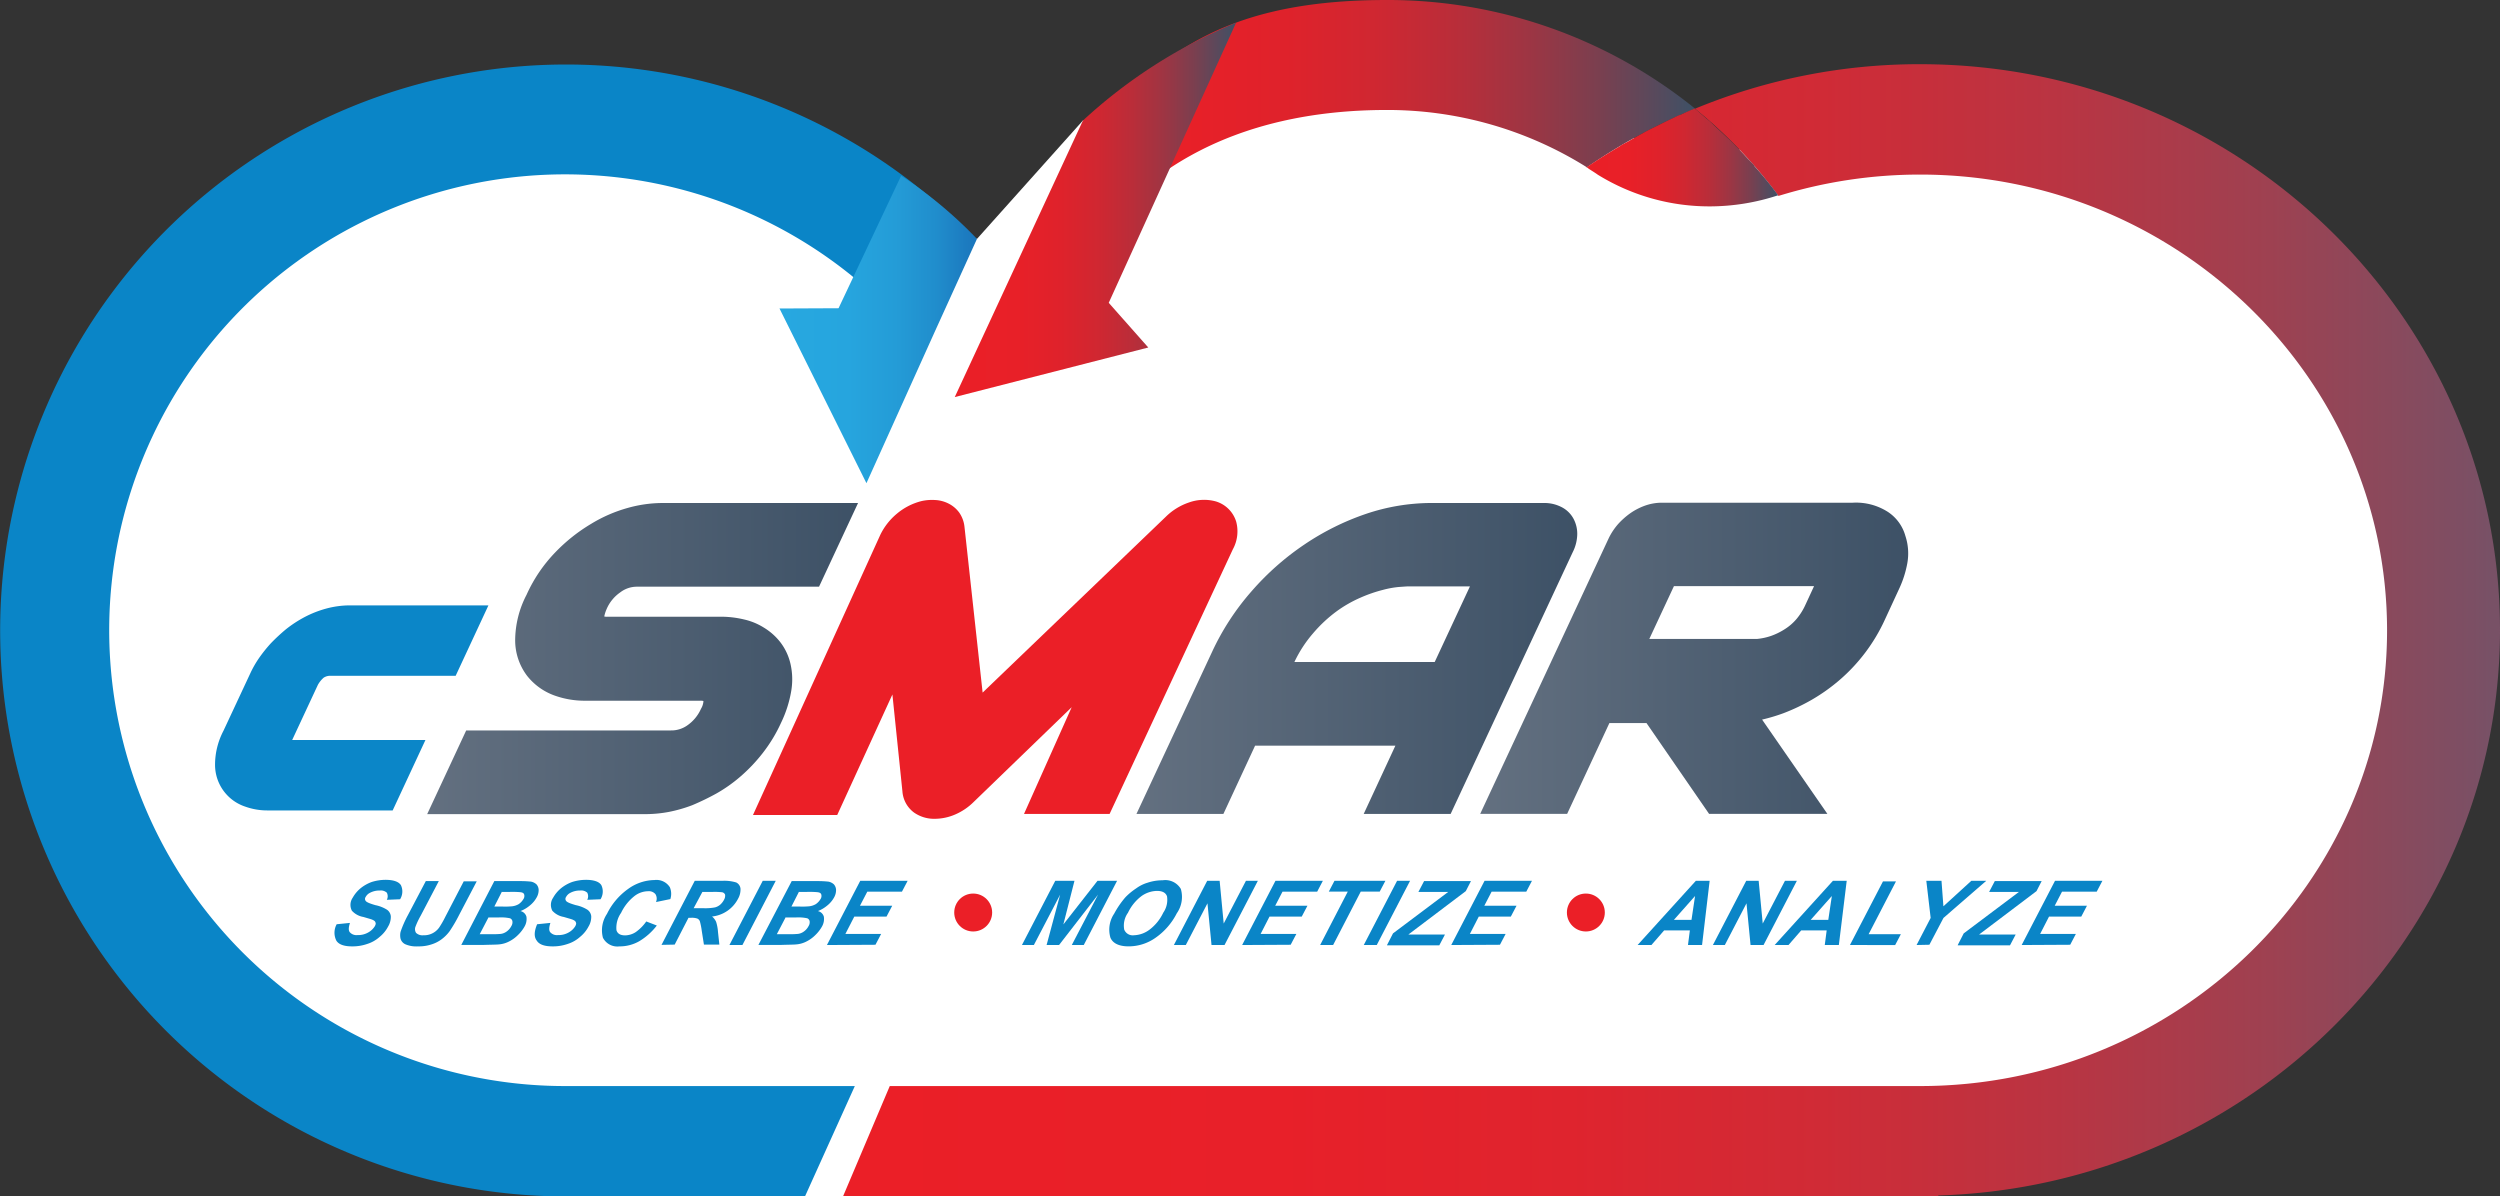 <svg xmlns="http://www.w3.org/2000/svg" xmlns:xlink="http://www.w3.org/1999/xlink" id="csmart_logo_whitecloud" width="140.43" height="67.202" viewBox="0 0 140.43 67.202">
    <rect x="0" y="0" width="140.43" height="67.202" fill="#333333" stroke="none"/>
    <defs>
        <linearGradient id="linear-gradient" x2="1.001" y1=".295" y2=".295" gradientUnits="objectBoundingBox">
            <stop offset="0" stop-color="#637080"/>
            <stop offset="1" stop-color="#3d5166"/>
        </linearGradient>
        <linearGradient id="linear-gradient-2" x1="0" x2="1" y1=".296" y2=".296" xlink:href="#linear-gradient"/>
        <linearGradient id="linear-gradient-3" x1="0" x2="1" y1=".297" y2=".297" xlink:href="#linear-gradient"/>
        <linearGradient id="linear-gradient-5" x2="1" y1="3.742" y2="3.742" gradientUnits="objectBoundingBox">
            <stop offset="0" stop-color="#eb1f27"/>
            <stop offset=".222" stop-color="#e82028"/>
            <stop offset=".376" stop-color="#df222b"/>
            <stop offset=".509" stop-color="#d02731"/>
            <stop offset=".631" stop-color="#ba2d39"/>
            <stop offset=".744" stop-color="#9e3543"/>
            <stop offset=".851" stop-color="#7b3f4f"/>
            <stop offset=".952" stop-color="#534b5e"/>
            <stop offset="1" stop-color="#3d5166"/>
        </linearGradient>
        <linearGradient id="linear-gradient-6" x1="0" x2="1" y1="2.727" y2="2.727" xlink:href="#linear-gradient-5"/>
        <linearGradient id="linear-gradient-7" x2="1" y1=".494" y2=".494" gradientUnits="objectBoundingBox">
            <stop offset="0" stop-color="#eb1f27"/>
            <stop offset=".259" stop-color="#e82029"/>
            <stop offset=".437" stop-color="#df242e"/>
            <stop offset=".592" stop-color="#d02b36"/>
            <stop offset=".733" stop-color="#ba3442"/>
            <stop offset=".865" stop-color="#9e4151"/>
            <stop offset=".988" stop-color="#7c4f64"/>
            <stop offset="1" stop-color="#785166"/>
        </linearGradient>
        <linearGradient id="linear-gradient-8" x2="1" y1="2.434" y2="2.434" gradientUnits="objectBoundingBox">
            <stop offset="0" stop-color="#27a8e0"/>
            <stop offset=".348" stop-color="#26a5de"/>
            <stop offset=".588" stop-color="#249cd7"/>
            <stop offset=".795" stop-color="#208dcc"/>
            <stop offset=".984" stop-color="#1b77bd"/>
            <stop offset="1" stop-color="#1a75bb"/>
        </linearGradient>
        <linearGradient id="linear-gradient-9" x1=".003" x2="1" y1="10.098" y2="10.098" xlink:href="#linear-gradient-5"/>
        <style>
            .cls-4{fill:#eb1f27}.cls-5{fill:url(#linear-gradient-2)}.cls-9{fill:#0a85c7}
        </style>
    </defs>
    <path id="Path_8133" fill="#fff" d="M140.959 307.465l-5.949 6.649-15.032-4.58L99.88 309l-13.967 14L85 344.877l10.5 16.888 29.851 6.131 52.049-.015 24.754-5.964 12.172-13.389 3.347-14.91-6.849-15.218-12.6-8.87-12.75-1.476-10.848 1.476-12.975-5.23-13.221 1.324z" transform="translate(-80.131 -300.694)"/>
    <g id="Group_4250">
        <path id="Path_8134" fill="#0b86c8" d="M138.48 508.162a.671.671 0 0 1 .4-.106h7.014l1.841-3.956H140a5.159 5.159 0 0 0-1.385.182 5.99 5.99 0 0 0-1.2.472 6.9 6.9 0 0 0-1.05.685 10.7 10.7 0 0 0-.852.791 8.044 8.044 0 0 0-.669.837 5.869 5.869 0 0 0-.472.822l-1.521 3.256a4.119 4.119 0 0 0-.472 1.948 2.473 2.473 0 0 0 1.7 2.313 3.672 3.672 0 0 0 1.263.213h7.014l1.841-3.956h-7.486l1.445-3.1a1.5 1.5 0 0 1 .324-.401z" transform="translate(-120.299 -470.095)"/>
        <g id="Group_4241" transform="translate(23.993 28.076)">
            <path id="Path_8135" fill="url(#linear-gradient)" d="M226.964 482.61a8.336 8.336 0 0 0 1.369-.974 9.2 9.2 0 0 0 1.232-1.308 8.448 8.448 0 0 0 1.019-1.689 6.621 6.621 0 0 0 .563-1.75 3.89 3.89 0 0 0-.03-1.521 3.142 3.142 0 0 0-.578-1.248 3.4 3.4 0 0 0-.928-.822 3.568 3.568 0 0 0-1.111-.456 5.581 5.581 0 0 0-1.156-.152h-6.512a.628.628 0 0 1-.183-.015 2.048 2.048 0 0 1 .137-.426 2.186 2.186 0 0 1 .761-.928 1.535 1.535 0 0 1 .943-.319h10.224l2.191-4.7h-11.09a7.285 7.285 0 0 0-1.841.274 8.13 8.13 0 0 0-2.069.9 9.589 9.589 0 0 0-1.993 1.582 8.36 8.36 0 0 0-1.628 2.4 5.583 5.583 0 0 0-.639 2.586 3.31 3.31 0 0 0 .669 1.963 3.445 3.445 0 0 0 1.521 1.1 5.01 5.01 0 0 0 1.689.3h6.512a.623.623 0 0 1 .183.015v.03a.947.947 0 0 1-.137.411 2.223 2.223 0 0 1-.745.913 1.551 1.551 0 0 1-.943.3h-11.5l-2.191 4.7h12.369a7.148 7.148 0 0 0 1.2-.122 7.99 7.99 0 0 0 1.324-.38 14.169 14.169 0 0 0 1.368-.664z" transform="translate(-210.7 -466.122)"/>
            <g id="Group_4240" transform="translate(18.303)">
                <path id="Path_8136" d="M358.143 466.36a1.706 1.706 0 0 0-1.156-1.141 2.513 2.513 0 0 0-1.491.061 3.4 3.4 0 0 0-1.308.806l-10.288 9.875-1.019-9.311a1.709 1.709 0 0 0-.289-.791 1.669 1.669 0 0 0-.639-.532 1.847 1.847 0 0 0-.73-.183 2.7 2.7 0 0 0-.761.061 3.457 3.457 0 0 0-1.369.7 3.556 3.556 0 0 0-.943 1.2L331 482.838h4.732l3.1-6.771.563 5.447a1.62 1.62 0 0 0 .654 1.187 1.964 1.964 0 0 0 1.156.35 2.926 2.926 0 0 0 1.156-.244 3.365 3.365 0 0 0 1.034-.7l5.508-5.325-2.678 5.995h4.808l6.923-14.865a2.1 2.1 0 0 0 .187-1.552z" class="cls-4" transform="translate(-331 -465.133)"/>
            </g>
            <path id="Path_8137" d="M497.354 468.141a1.789 1.789 0 0 0-.2-.943 1.561 1.561 0 0 0-.715-.685 2.08 2.08 0 0 0-.928-.213h-6.375a11.55 11.55 0 0 0-3.682.624 14.542 14.542 0 0 0-3.439 1.719 15.156 15.156 0 0 0-2.967 2.632 14.194 14.194 0 0 0-2.191 3.362l-4.26 9.129h4.884l1.78-3.834h7.881l-1.78 3.834h4.884l6.862-14.712a2.337 2.337 0 0 0 .246-.913zm-6.025 2.845l-1.978 4.245h-7.881a7.032 7.032 0 0 1 1.05-1.613 7.806 7.806 0 0 1 1.339-1.247 7.1 7.1 0 0 1 1.339-.761 7.98 7.98 0 0 1 1.232-.426 5.379 5.379 0 0 1 .913-.167c.243-.015.411-.031.487-.031z" class="cls-5" transform="translate(-432.753 -466.122)"/>
            <path id="Path_8138" fill="url(#linear-gradient-3)" d="M622.4 466.717a3.316 3.316 0 0 0-1.978-.517h-10.744a2.844 2.844 0 0 0-.928.167 3.518 3.518 0 0 0-.822.426 4.276 4.276 0 0 0-.685.609 3.632 3.632 0 0 0-.517.776l-7.227 15.5h4.884l2.373-5.1h2.084l3.515 5.1H619l-3.667-5.295a9.987 9.987 0 0 0 1.217-.365 11.2 11.2 0 0 0 1.567-.745 10.3 10.3 0 0 0 1.552-1.1 9.9 9.9 0 0 0 2.556-3.393l.837-1.811a5.844 5.844 0 0 0 .426-1.354 3.122 3.122 0 0 0-.107-1.552 2.371 2.371 0 0 0-.981-1.346zm-4.154 4.184l-.5 1.08a3.429 3.429 0 0 1-.487.761 2.861 2.861 0 0 1-.654.563 3.67 3.67 0 0 1-.776.38 3.409 3.409 0 0 1-.776.167h-6.055l1.384-2.967h7.866z" transform="translate(-540.346 -466.038)"/>
            <path id="Path_8139" d="M762.191 466.3L760 470.986h6.238l-5.949 12.78h4.884l5.964-12.78h6.223l2.191-4.686z" class="cls-5" transform="translate(-676.427 -466.122)"/>
        </g>
        <path id="Path_8140" fill="url(#linear-gradient-5)" d="M443.061 297.2c3.286-7.029 9.829-10.422 18.242-10.422A21.068 21.068 0 0 1 472.547 290a32.069 32.069 0 0 1 6.071-3.3 27.465 27.465 0 0 0-17.314-6.1c-9.965 0-13.845 3.651-18.014 9.631-.715 1.035.167 2.389-.533 3.515 1.582 1.521-.957 1.566.304 3.454z" transform="translate(-383.405 -280.6)"/>
        <path id="Path_8141" fill="url(#linear-gradient-6)" d="M412.7 294.492a28.846 28.846 0 0 1 8.6-5.492l-7.151 15.732 2.221 2.51-10.87 2.784z" transform="translate(-351.869 -287.722)"/>
        <path id="Path_8142" d="M101.017 361.7H84.8a25.606 25.606 0 1 1 19.642-41.962 26.2 26.2 0 0 1 2.784-6.162A31.791 31.791 0 1 0 84.8 367.9h13.417z" class="cls-9" transform="translate(-53 -300.694)"/>
        <path id="Path_8143" fill="url(#linear-gradient-7)" d="M424.793 304.3a32.929 32.929 0 0 0-12.643 2.5 26.471 26.471 0 0 1 4.686 4.9 26.935 26.935 0 0 1 7.957-1.2c14.469 0 26.23 11.487 26.23 25.606s-11.776 25.594-26.23 25.594h-57.876l-2.617 6.177h61.512v-.031c17.5-.517 31.555-14.575 31.555-31.768 0-17.522-14.606-31.778-32.574-31.778z" transform="translate(-316.937 -300.694)"/>
        <path id="Path_8144" fill="url(#linear-gradient-8)" d="M351.891 349.045a24.418 24.418 0 0 0-4.26-3.545l-3.515 7.44-3.317.015 4.884 9.813 3.864-8.566z" transform="translate(-297.013 -335.626)"/>
        <path id="Path_8145" fill="url(#linear-gradient-9)" d="M638.806 324.062c.183.122.365.228.533.35a11.917 11.917 0 0 0 6.283 1.78 12.291 12.291 0 0 0 3.849-.624c-.411-.563-.852-1.1-1.308-1.613a.334.334 0 0 1-.046-.076c-.122-.137-.259-.274-.38-.4-.213-.228-.426-.472-.654-.685-.182-.2-.38-.38-.578-.563l-.685-.639c-.076-.076-.152-.152-.243-.228-.046-.046-.107-.076-.152-.122-.213-.183-.411-.365-.639-.548-.274.107-.532.228-.791.35a.74.74 0 0 0-.167.061c-.107.046-.213.107-.32.152-.289.137-.563.274-.837.411-.244.122-.5.243-.746.38-.274.152-.548.3-.806.456-.152.091-.32.167-.472.259a.212.212 0 0 0-.061.046c-.639.38-1.278.776-1.887 1.2a.119.119 0 0 1 .107.053z" transform="translate(-549.589 -314.599)"/>
        <g id="Group_4243" transform="translate(57.404 49.447)">
            <g id="Group_4242">
                <path id="Path_8146" d="M430.3 609.406l1.871-3.606h1.08l-.624 2.449 1.917-2.449h1.1l-1.871 3.606h-.673l1.476-2.83-2.191 2.83h-.7l.761-2.83-1.476 2.83z" class="cls-9" transform="translate(-430.3 -605.769)"/>
                <path id="Path_8147" d="M462.8 607.471a4.958 4.958 0 0 1 .639-.928 3.615 3.615 0 0 1 .593-.487 2.093 2.093 0 0 1 .639-.319 2.694 2.694 0 0 1 .852-.137 1.011 1.011 0 0 1 1.019.487 1.6 1.6 0 0 1-.228 1.369 3.735 3.735 0 0 1-1.187 1.369 2.617 2.617 0 0 1-1.521.487c-.533 0-.882-.167-1.019-.487a1.607 1.607 0 0 1 .213-1.354zm.761-.031a1.242 1.242 0 0 0-.2.928.512.512 0 0 0 .548.32 1.534 1.534 0 0 0 .882-.32 2.558 2.558 0 0 0 .761-.943 1.268 1.268 0 0 0 .213-.928c-.076-.2-.259-.3-.563-.3a1.547 1.547 0 0 0-.882.3 2.533 2.533 0 0 0-.755.944z" class="cls-9" transform="translate(-457.616 -605.6)"/>
                <path id="Path_8148" d="M486.4 609.406l1.871-3.606h.7l.228 2.4 1.248-2.4h.67l-1.872 3.606h-.73l-.228-2.343-1.217 2.343z" class="cls-9" transform="translate(-477.865 -605.769)"/>
                <path id="Path_8149" d="M511.6 609.406l1.871-3.606h2.663l-.319.609h-1.947l-.411.791h1.811l-.32.609h-1.81l-.5.974h2.008l-.32.608-2.723.015z" class="cls-9" transform="translate(-499.231 -605.769)"/>
                <path id="Path_8150" d="M540.4 609.406l1.552-3h-1.065l.319-.609h2.86l-.32.609h-1.065l-1.552 3z" class="cls-9" transform="translate(-523.649 -605.769)"/>
                <path id="Path_8151" d="M556.5 609.406l1.871-3.606h.73l-1.871 3.606z" class="cls-9" transform="translate(-537.299 -605.769)"/>
                <path id="Path_8152" d="M565.1 609.491l.335-.654 3.1-2.328h-1.674l.32-.609h2.632l-.289.563-3.224 2.437h2.054l-.319.609H565.1z" class="cls-9" transform="translate(-544.591 -605.854)"/>
                <path id="Path_8153" d="M588.8 609.406l1.871-3.606h2.663l-.319.609h-1.947l-.411.791h1.81l-.32.609h-1.8l-.5.974h2.008l-.319.608-2.739.015z" class="cls-9" transform="translate(-564.685 -605.769)"/>
            </g>
        </g>
        <g id="Group_4245" transform="translate(91.987 49.478)">
            <g id="Group_4244">
                <path id="Path_8154" d="M661.221 609.406h-.791l.106-.822h-1.445l-.715.822h-.776l3.271-3.606h.776zm-.593-1.415l.2-1.339-1.187 1.339z" class="cls-9" transform="translate(-657.6 -605.8)"/>
                <path id="Path_8155" d="M685.4 609.406l1.871-3.606h.7l.228 2.4 1.248-2.4h.669l-1.871 3.606h-.73l-.228-2.343-1.217 2.343z" class="cls-9" transform="translate(-681.17 -605.8)"/>
                <path id="Path_8156" d="M711.806 609.406h-.791l.107-.822h-1.43l-.715.822h-.777l3.271-3.606h.776zm-.593-1.415l.2-1.339-1.187 1.339z" class="cls-9" transform="translate(-700.501 -605.8)"/>
                <path id="Path_8157" d="M736 609.575l1.856-3.575h.73l-1.537 2.967h1.811l-.32.609z" class="cls-9" transform="translate(-724.072 -605.969)"/>
                <path id="Path_8158" d="M760.6 609.406l.791-1.522-.244-2.084H762l.107 1.43 1.567-1.43h.837l-2.4 2.084-.791 1.506-.715.015z" class="cls-9" transform="translate(-744.929 -605.8)"/>
                <path id="Path_8159" d="M775.8 609.491l.335-.654 3.1-2.328h-1.673l.319-.609h2.632l-.289.563L777 608.9h2.054l-.32.609H775.8z" class="cls-9" transform="translate(-757.816 -605.885)"/>
                <path id="Path_8160" d="M799.4 609.406l1.872-3.606h2.662l-.319.609h-1.948l-.411.791h1.811l-.319.609h-1.811l-.5.974h2.008l-.319.608-2.724.015z" class="cls-9" transform="translate(-777.826 -605.8)"/>
            </g>
        </g>
        <g id="Group_4247" transform="translate(18.79 49.417)">
            <g id="Group_4246">
                <path id="Path_8161" d="M176.62 607.9l.746-.076c-.076.243-.091.411-.015.517a.5.5 0 0 0 .441.167 1.132 1.132 0 0 0 .609-.152 1.015 1.015 0 0 0 .365-.35c.046-.091.061-.152.03-.213-.015-.061-.076-.106-.183-.152-.076-.031-.243-.076-.5-.152a1.117 1.117 0 0 1-.639-.35.71.71 0 0 1 .046-.73 1.878 1.878 0 0 1 .426-.517 2.184 2.184 0 0 1 .639-.365 2.584 2.584 0 0 1 .776-.122c.456 0 .745.107.867.3a.823.823 0 0 1-.046.791l-.745.031a.436.436 0 0 0 0-.4.509.509 0 0 0-.4-.122 1.143 1.143 0 0 0-.563.137.549.549 0 0 0-.228.228.181.181 0 0 0 0 .213c.046.076.228.152.548.244a1.983 1.983 0 0 1 .654.258.509.509 0 0 1 .213.365 1.056 1.056 0 0 1-.152.578 1.842 1.842 0 0 1-.472.578 1.892 1.892 0 0 1-.7.4 2.5 2.5 0 0 1-.852.137c-.456 0-.746-.107-.882-.32a.988.988 0 0 1 .017-.923z" class="cls-9" transform="translate(-176.498 -605.4)"/>
                <path id="Path_8162" d="M202.188 605.9h.73l-1.019 1.947a4.326 4.326 0 0 0-.289.609.386.386 0 0 0 .03.35.513.513 0 0 0 .411.137 1.039 1.039 0 0 0 .882-.426 5.184 5.184 0 0 0 .35-.609l1.035-1.993h.73l-.989 1.887a8.227 8.227 0 0 1-.533.913 2.164 2.164 0 0 1-.456.457 1.877 1.877 0 0 1-.578.289 2.264 2.264 0 0 1-.746.106 1.543 1.543 0 0 1-.715-.122.5.5 0 0 1-.259-.3.868.868 0 0 1 0-.4 6.048 6.048 0 0 1 .4-.913z" class="cls-9" transform="translate(-197.06 -605.824)"/>
                <path id="Path_8163" d="M225.156 605.9h1.444a5.505 5.505 0 0 1 .624.031.642.642 0 0 1 .3.152.5.5 0 0 1 .122.3.834.834 0 0 1-.107.426 1.525 1.525 0 0 1-.38.456 1.911 1.911 0 0 1-.533.319.447.447 0 0 1 .335.32.857.857 0 0 1-.107.548 2.078 2.078 0 0 1-.365.472 1.93 1.93 0 0 1-.5.365 1.5 1.5 0 0 1-.578.167c-.122.015-.426.015-.882.03H223.3zm-.319 2.023l-.5.958H225a4.219 4.219 0 0 0 .517-.015.715.715 0 0 0 .335-.137.838.838 0 0 0 .259-.3.4.4 0 0 0 .061-.274.219.219 0 0 0-.137-.167 2.417 2.417 0 0 0-.624-.046h-.578zm.745-1.43l-.426.837h.472a4.087 4.087 0 0 0 .533-.015.943.943 0 0 0 .365-.122.885.885 0 0 0 .259-.274.314.314 0 0 0 .046-.274c-.03-.076-.091-.106-.213-.122a5.036 5.036 0 0 0-.609-.015h-.426z" class="cls-9" transform="translate(-216.179 -605.824)"/>
                <path id="Path_8164" d="M250.557 607.9l.746-.076c-.076.243-.091.411-.015.517a.5.5 0 0 0 .441.167 1.132 1.132 0 0 0 .609-.152 1.014 1.014 0 0 0 .365-.35c.046-.091.061-.152.03-.213-.015-.061-.076-.106-.183-.152-.076-.031-.243-.076-.5-.152a1.117 1.117 0 0 1-.639-.35.71.71 0 0 1 .046-.73 1.876 1.876 0 0 1 .426-.517 2.184 2.184 0 0 1 .639-.365 2.584 2.584 0 0 1 .776-.122c.456 0 .746.107.867.3a.824.824 0 0 1-.046.791l-.746.031a.436.436 0 0 0 0-.4.508.508 0 0 0-.4-.122 1.143 1.143 0 0 0-.563.137.551.551 0 0 0-.228.228.181.181 0 0 0 0 .213c.046.076.228.152.548.244a1.983 1.983 0 0 1 .654.258.509.509 0 0 1 .213.365 1.057 1.057 0 0 1-.152.578 1.842 1.842 0 0 1-.472.578 1.891 1.891 0 0 1-.7.4 2.5 2.5 0 0 1-.852.137c-.456 0-.745-.107-.882-.32-.165-.213-.15-.517.018-.923z" class="cls-9" transform="translate(-239.176 -605.4)"/>
                <path id="Path_8165" d="M277.666 607.828l.593.228a3.506 3.506 0 0 1-.989.883 2.2 2.2 0 0 1-1.111.289.91.91 0 0 1-.928-.487 1.65 1.65 0 0 1 .228-1.339 3.714 3.714 0 0 1 1.187-1.4 2.572 2.572 0 0 1 1.476-.5.893.893 0 0 1 .867.4.957.957 0 0 1 .03.669l-.806.167a.481.481 0 0 0-.03-.441.475.475 0 0 0-.411-.167 1.272 1.272 0 0 0-.791.289 2.639 2.639 0 0 0-.73.928 1.445 1.445 0 0 0-.259.974c.061.2.228.289.487.289a1.124 1.124 0 0 0 .593-.183 2.42 2.42 0 0 0 .594-.599z" class="cls-9" transform="translate(-260.154 -605.485)"/>
                <path id="Path_8166" d="M297.2 609.406l1.871-3.606h1.537a2.3 2.3 0 0 1 .791.091.436.436 0 0 1 .243.35 1.051 1.051 0 0 1-.137.563 1.862 1.862 0 0 1-1.461 1 .844.844 0 0 1 .228.3 2.454 2.454 0 0 1 .106.578l.076.7h-.867l-.122-.776a3.806 3.806 0 0 0-.106-.532.272.272 0 0 0-.137-.152.91.91 0 0 0-.35-.046h-.152l-.776 1.506-.745.015zm1.81-2.069h.533a2.884 2.884 0 0 0 .67-.046.759.759 0 0 0 .289-.152.948.948 0 0 0 .213-.274.449.449 0 0 0 .061-.289.223.223 0 0 0-.2-.137 3.61 3.61 0 0 0-.517-.015h-.559z" class="cls-9" transform="translate(-278.836 -605.739)"/>
                <path id="Path_8167" d="M322.3 609.406l1.871-3.606h.73l-1.871 3.606z" class="cls-9" transform="translate(-300.117 -605.739)"/>
                <path id="Path_8168" d="M334.871 605.9h1.445a5.506 5.506 0 0 1 .624.031.642.642 0 0 1 .3.152.5.5 0 0 1 .122.3.833.833 0 0 1-.106.426 1.524 1.524 0 0 1-.38.456 1.91 1.91 0 0 1-.533.319.447.447 0 0 1 .335.32.857.857 0 0 1-.107.548 2.078 2.078 0 0 1-.365.472 1.932 1.932 0 0 1-.5.365 1.5 1.5 0 0 1-.578.167c-.122.015-.426.015-.882.03H333zm-.335 2.023l-.5.958h.67a4.218 4.218 0 0 0 .517-.015.716.716 0 0 0 .335-.137.838.838 0 0 0 .259-.3.4.4 0 0 0 .061-.274.219.219 0 0 0-.137-.167 2.417 2.417 0 0 0-.624-.046h-.578zm.745-1.43l-.426.837h.472a4.087 4.087 0 0 0 .533-.015.944.944 0 0 0 .365-.122.887.887 0 0 0 .259-.274.315.315 0 0 0 .046-.274c-.03-.076-.091-.106-.213-.122a5.037 5.037 0 0 0-.609-.015h-.426z" class="cls-9" transform="translate(-309.189 -605.824)"/>
                <path id="Path_8169" d="M358.3 609.406l1.871-3.606h2.662l-.319.609h-1.947l-.411.791h1.811l-.32.609h-1.81l-.5.974h2.008l-.319.608-2.723.015z" class="cls-9" transform="translate(-330.64 -605.739)"/>
            </g>
        </g>
        <g id="Group_4248" transform="translate(53.601 50.193)">
            <circle id="Ellipse_180" cx="1.065" cy="1.065" r="1.065" class="cls-4"/>
        </g>
        <g id="Group_4249" transform="translate(88.016 50.193)">
            <circle id="Ellipse_181" cx="1.065" cy="1.065" r="1.065" class="cls-4"/>
        </g>
    </g>
</svg>
